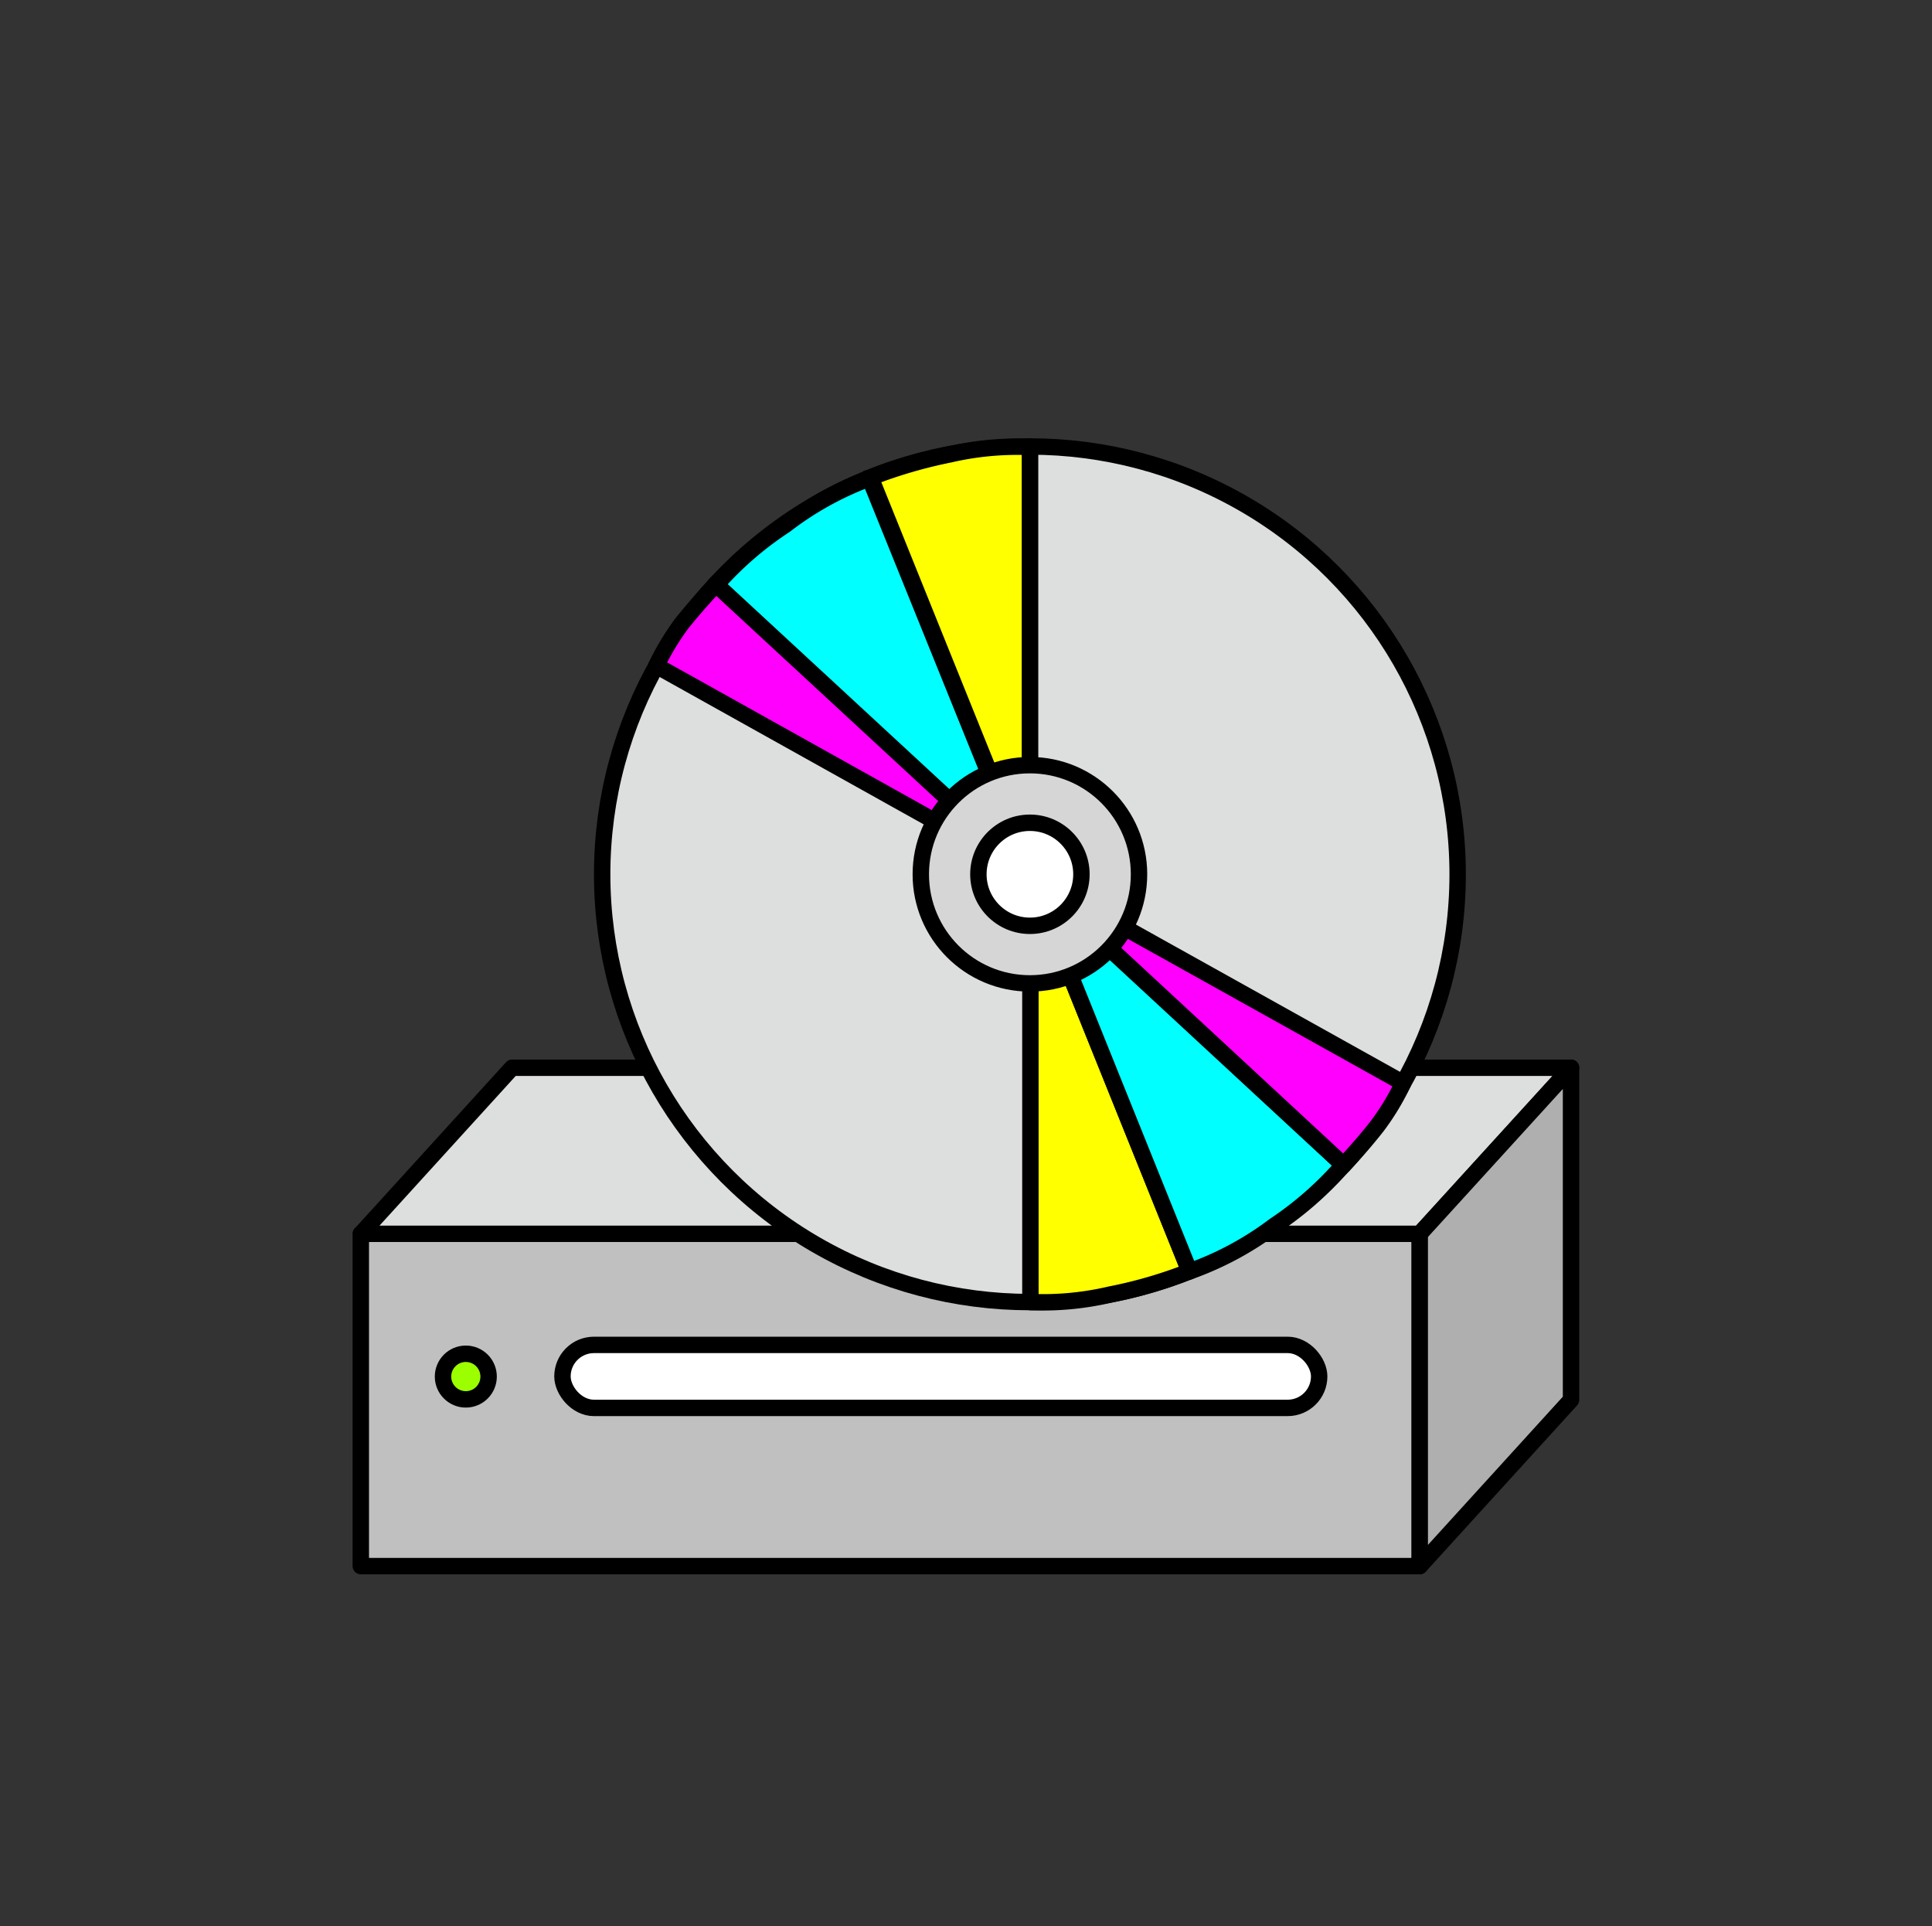 <svg id="Calque_1" data-name="Calque 1" xmlns="http://www.w3.org/2000/svg" viewBox="0 0 117.75 117.38"><rect x="0" y="0" width="117.75" height="117.38" fill="#333333" stroke="none"/><defs><style>.cls-1{fill:silver;}.cls-1,.cls-10,.cls-11,.cls-2,.cls-3,.cls-4,.cls-5,.cls-6,.cls-7,.cls-8,.cls-9{stroke:#000;stroke-linecap:round;stroke-linejoin:round;}.cls-2{fill:#dddede;}.cls-3{fill:#aeafae;}.cls-4{fill:#fff;}.cls-5{fill:#9bff00;}.cls-6{fill:#454444;}.cls-7{fill:#ff0;}.cls-8{fill:#67b44c;}.cls-9{fill:aqua;}.cls-10{fill:#f0f;}.cls-11{fill:#d6d6d6;}</style></defs><title>1.WIKI_ICONES</title><rect class="cls-1" x="21.99" y="75.19" width="64.54" height="20.25"/><polygon class="cls-2" points="22 75.19 31.21 65.07 95.75 65.07 86.53 75.19 22 75.19"/><polygon class="cls-3" points="86.53 95.44 86.53 75.19 95.75 65.07 95.75 85.31 86.53 95.44"/><rect class="cls-4" x="34.28" y="81.96" width="46.12" height="3.84" rx="1.92" ry="1.92"/><circle class="cls-5" cx="28.39" cy="83.89" r="1.39"/><circle class="cls-2" cx="62.77" cy="53.28" r="26.07"/><line class="cls-6" x1="62.77" y1="47.28" x2="62.77" y2="27.21"/><path class="cls-7" d="M65,58.85l7.5,18.63a27.65,27.65,0,0,1-4.83,1.41,18,18,0,0,1-4.87.46V59.27Z"/><line class="cls-8" x1="52.87" y1="29.15" x2="60.48" y2="47.73"/><line class="cls-8" x1="58.35" y1="49.23" x2="43.63" y2="35.58"/><path class="cls-9" d="M67.14,57.37,65,58.85l7.5,18.63a19.31,19.31,0,0,0,5.18-2.79A20.81,20.81,0,0,0,81.87,71L67.14,57.37"/><path class="cls-9" d="M58.36,49.27l2.17-1.49L53,29.15A19.46,19.46,0,0,0,47.85,32a20.63,20.63,0,0,0-4.22,3.66L58.36,49.27"/><path class="cls-7" d="M60.57,47.73,53.06,29.1a29.18,29.18,0,0,1,4.83-1.41,18.18,18.18,0,0,1,4.88-.45V47.32Z"/><path class="cls-10" d="M40,40.57l17.54,9.79.82-1.13L43.63,35.61S42.46,36.86,41.55,38A16.19,16.19,0,0,0,40,40.57Z"/><path class="cls-10" d="M85.52,66,68,56.23l-.83,1.13L81.89,71s1.17-1.24,2.08-2.42A15.25,15.25,0,0,0,85.52,66Z"/><circle class="cls-11" cx="62.77" cy="53.28" r="6.65"/><circle class="cls-4" cx="62.77" cy="53.28" r="3.14"/></svg>